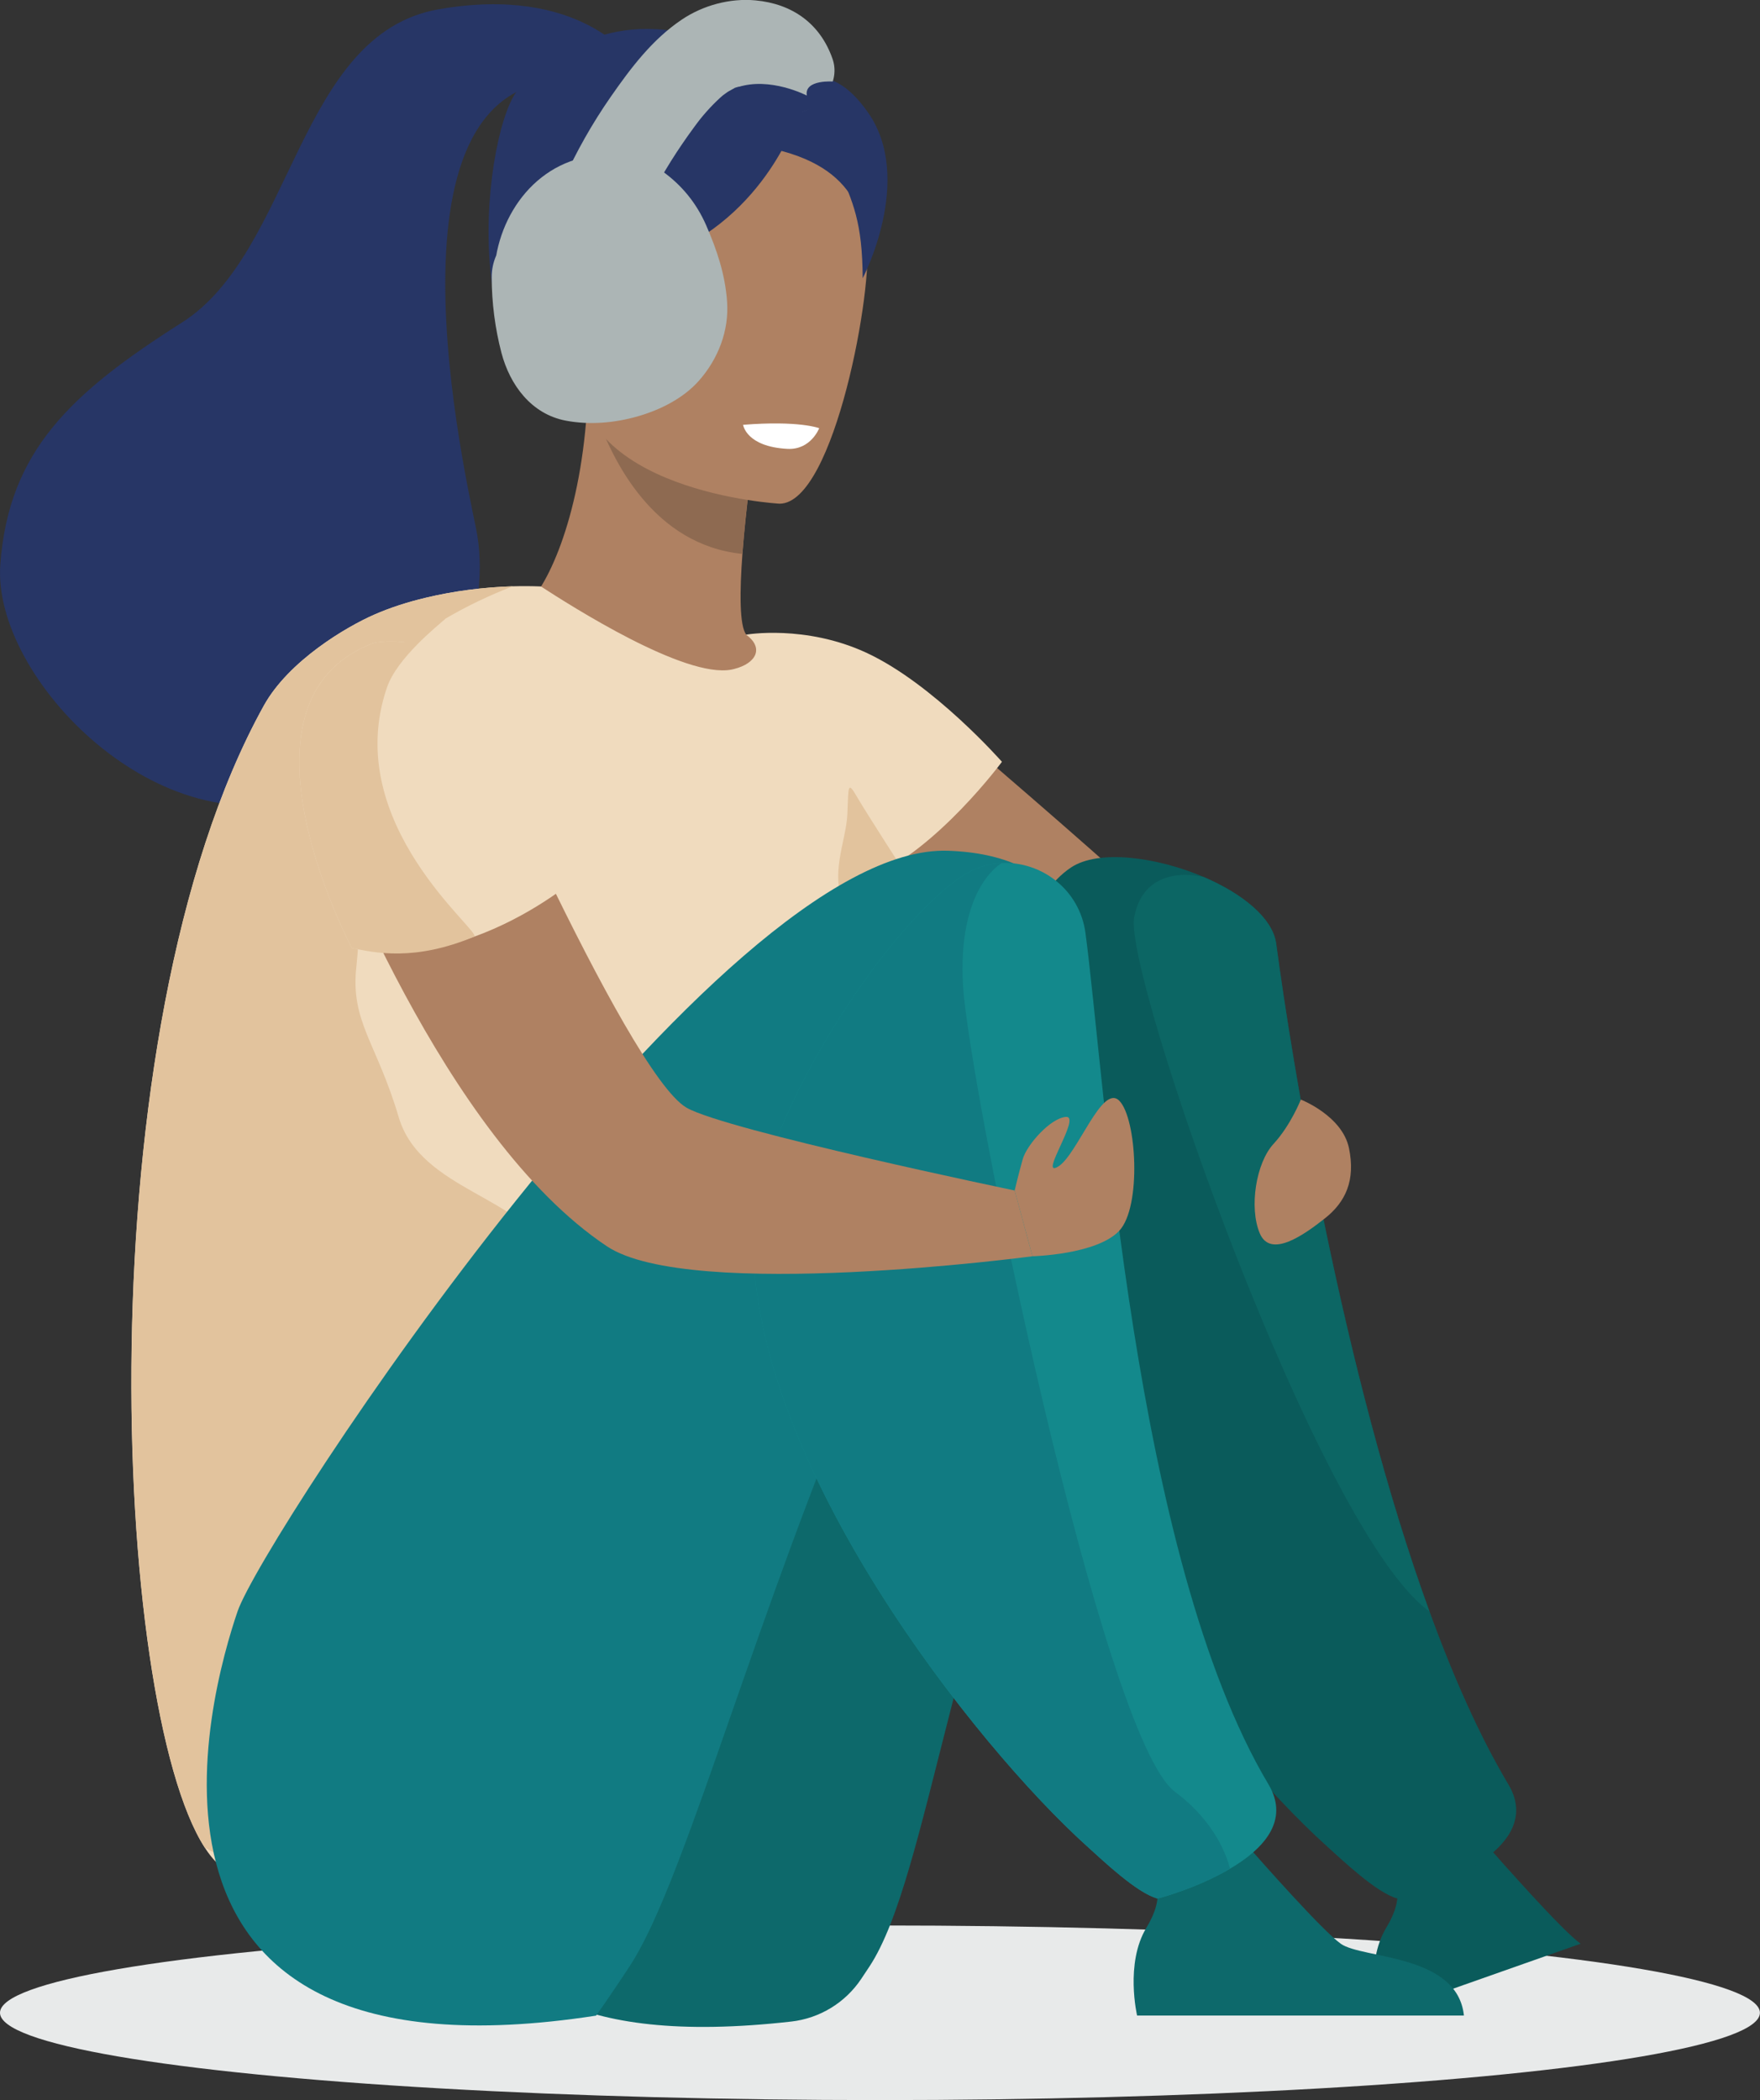 <?xml version="1.0" encoding="UTF-8"?>
<svg id="Camada_2" data-name="Camada 2" xmlns="http://www.w3.org/2000/svg" viewBox="0 0 236.35 281.93">
  <rect x="0" y="0" width="236.35" height="281.93" fill="#333333" stroke="none"/>
  <defs>
    <style>
      .cls-1 {
        fill: #fff;
      }

      .cls-2 {
        fill: #e8eaea;
      }

      .cls-3 {
        fill: #f0dbbe;
      }

      .cls-4 {
        fill: #8e6a51;
      }

      .cls-5 {
        fill: #af8162;
      }

      .cls-6 {
        fill: #e2c39d;
      }

      .cls-7 {
        fill: #acb5b5;
      }

      .cls-8 {
        fill: #117b82;
      }

      .cls-9 {
        fill: #13898c;
      }

      .cls-10 {
        fill: #0a5b5b;
      }

      .cls-11 {
        fill: #0d696b;
      }

      .cls-12 {
        fill: #0c6664;
      }

      .cls-13 {
        fill: #273666;
      }
    </style>
  </defs>
  <g id="Camada_1-2" data-name="Camada 1">
    <g>
      <ellipse class="cls-2" cx="118.17" cy="270.21" rx="118.17" ry="11.72"/>
      <g>
        <path class="cls-13" d="m84.72,7.9s-6.9-9.98-25.83-6.65c-18.94,3.32-19.49,32.55-34.46,42.05C9.46,52.8,1.15,60.57.04,75.81c-1.11,15.24,21.63,38.55,41.86,30.78,20.23-7.78,24.11-25.52,22.03-35.63-2.08-10.12-14.2-65.19,16.14-59.76l4.66-3.29h0Z"/>
        <path class="cls-13" d="m116.23,22.34s-4.35-10.55-19.2-16.37c-14.85-5.82-23.25,1.99-27.23,5.82-4.8,4.62-9.46,42.31,10.26,43.78,19.72,1.47,36.17-33.23,36.17-33.23h0Z"/>
        <path class="cls-5" d="m120.43,91.61s43.79,36.95,43.24,38.99c-.55,2.03-4.8,10.07-14.23,5.91-9.43-4.15-36.47-22.56-35.8-23.46.66-.9,6.79-21.43,6.79-21.43h0Z"/>
        <path class="cls-5" d="m113.8,109.33c-4.53,3.15-10.21,5.74-17.34,7.38-26.73,6.18-36.97-16.42-40.82-31.92,3.65-2.09,7.07-2.55,9.06-2.78,1.93-.23,3.96-.38,5.65-.47,3-2.3,7.47-11.7,8.46-26.32l1.26.34,21.07,5.77s-.96,6.7-1.44,13.03c-.37,4.95-.42,9.69.52,10.84,1.64.36,2.63.59,2.63.59v.02c.29.46,6.4,10.51,10.97,23.52h0Z"/>
        <path class="cls-4" d="m101.13,61.33s-.97,6.69-1.44,13.03c-11.94-1.2-17.47-12.56-19.63-18.79l21.07,5.77h0Z"/>
        <path class="cls-5" d="m104.69,67.62s-28.33-1.56-27.08-19.19c1.24-17.63-1.57-29.7,16.57-29.44,18.14.25,21.18,7.23,22.19,13.21,1.02,5.98-4.27,35.38-11.67,35.42h0Z"/>
        <path class="cls-13" d="m116.55,15.08c-4.2-5.97-7.76-4.98-9.82-3.43-15.61-10.21-27.02,2.39-27.02,2.39-2.94,13.3-13.07,20.3-13.07,20.3,0,0,5.28,4.27,17.9,1.44,16.15-3.63,21.7-17.79,22.45-19.97,1.7,1.78,3.89,2.91,5.57,6.77,2,4.59,3.25,7.25,3.29,14.78,0,0,7-13.33.7-22.28h0Z"/>
        <path class="cls-3" d="m116.96,117.76c1.52,13.65-1.67,9.88-15.83,41.4-11.97,26.65,1.61,50.64,1.61,50.64,0,0-38.11,31.55-60.17,39.85-3.21,1.21-6.08,1.92-8.44,1.98-2.21.05-3.97-.47-5.16-1.7-.5-.52-.99-1.15-1.47-1.89-12.39-19.14-16.45-109.36,7.92-153.3,3.35-6.05,11.13-10.61,14.84-12.23h0c2.07-.91,4.43-1.68,6.97-2.28,3.64-.87,7.63-1.4,11.62-1.52h0c1.27-.04,2.53-.03,3.79.02,4.01,2.59,19.31,12.38,25.59,11.16.07-.01.19-.04.35-.08,2.96-.74,4.07-2.82,1.61-4.61,0,0,7.93-1.38,16.16,2.43,9,4.17,18.2,14.64,18.2,14.64,0,0-8.63,11.69-17.6,15.48h0Z"/>
        <path class="cls-6" d="m42.57,249.66c-1.49,3.28-2.37,5.21-2.37,5.21,0,0-2.29-1.21-6.07-3.24-1.87-1-4.11-2.22-6.62-3.59-12.39-19.14-16.45-109.36,7.92-153.3,3.35-6.05,11.13-10.61,14.84-12.23h0c2.07-.91,4.43-1.68,6.97-2.28,3.64-.87,7.63-1.4,11.62-1.52-.39.15-12.98,4.85-16.43,10.86-3.51,6.1-3.74,32.8-4.57,40.19-.83,7.39,2.73,10.21,5.68,20.21,2.95,10,17.37,10.74,19.96,18.68,2.18,6.7-22.98,63.38-30.93,81h0Z"/>
        <path class="cls-6" d="m121.91,117.76s-5.54-8.57-6.84-10.81c-1.29-2.23-1.11-1.32-1.28,2.38-.17,3.71-2.56,8.33-.18,12.58,2.38,4.25,8.29-4.15,8.29-4.15h0Z"/>
        <path class="cls-11" d="m106.24,271.39c3.83-.43,7.28-2.53,9.42-5.74.34-.51.7-1.05,1.09-1.64,8.02-12.14,11.14-49.31,29.17-88.91,4.39-9.64,20.16-11.37,24.46-22.27,0,0,10.58-35.32-20.26-36.37-30.84-1.04-82.59,98.29-83.41,108.71-.79,10.09-20.39,52.98,39.52,46.22h0Z"/>
        <path class="cls-10" d="m184.91,270.58s-1.64-7,1.24-11.77c2.55-4.21,1.57-6.61-.32-10.1,1.99.81,4.56,1.56,7.39,1.39,2.19-.12,4.5-1.12,6.53-2.3,1.89,2.15,9.98,11.32,12.51,13.14"/>
        <path class="cls-10" d="m187.66,254.87c-2.77-.73-7.39-5.14-9.52-7.06-14.78-13.32-44.78-51.04-44.78-81.29,0-14.74-.26-42.9,10.46-50.06,3.69-2.46,11.51-1.44,17.89,1.3,5.06,2.18,9.21,5.45,9.68,8.92,2.07,15.59,8.9,57.58,20.58,89.65,3.17,8.71,6.7,16.69,10.59,23.22,5.87,9.84-14.79,15.35-14.9,15.32h0Z"/>
        <path class="cls-8" d="m80.06,270.58s1.63-2.26,4.46-6.56c3.38-5.11,7.11-15.17,11.64-28.07,4.76-13.54,10.41-30.2,17.47-47.53,2.18-5.35,4.49-10.76,6.95-16.17,4.39-9.64,16.48-8.31,20.78-19.21,0,0,16.78-37.78-14.06-38.83-30.84-1.04-92.03,92.22-95.4,102.12-3.69,10.82-19.08,64.63,48.16,54.26h0Z"/>
        <path class="cls-11" d="m196.59,270.58h-43.89s-1.64-7,1.24-11.77c2.55-4.21,1.57-6.61-.32-10.1,1.99.81,4.56,1.56,7.39,1.39,2.19-.12,4.5-1.12,6.53-2.3,1.89,2.15,9.98,11.32,12.51,13.14,2.87,2.06,15.66,1.33,16.54,9.64"/>
        <path class="cls-9" d="m165.18,250.87c-4.43,2.62-9.64,4-9.74,4-2.77-.73-7.38-5.14-9.51-7.06-14.78-13.32-44.79-51.04-44.79-81.29,0-14.74,17.31-41.72,28.03-48.88,1.7-1.13,3.54-1.7,5.37-1.78,5.31-.24,10.45,3.56,11.23,9.41,2.64,19.81,6.37,83.76,24.57,114.27,2.93,4.91-.75,8.74-5.16,11.33h0Z"/>
        <path class="cls-1" d="m110,57.48s-2.68-1.05-10.21-.45c0,0,.4,2.94,5.96,3.23,3.15.16,4.26-2.78,4.26-2.78h0Z"/>
        <path class="cls-8" d="m165.18,250.87c-4.43,2.62-9.64,4-9.74,4-2.77-.73-7.38-5.14-9.51-7.06-14.78-13.32-44.79-51.04-44.79-81.29,0-14.74,17.31-41.72,28.03-48.88,1.7-1.13,3.54-1.7,5.37-1.78-.48.28-5.93,3.67-5.22,16.39.74,13.3,18.68,101,28.45,108.28,4.05,3.01,6.46,6.77,7.42,10.34h0Z"/>
        <path class="cls-5" d="m138.65,168.65s8.64-.21,11.66-3.43c3.01-3.22,2.34-15.09,0-17.45-2.34-2.36-5.67,7.39-8.26,8.87-2.59,1.48,3.19-6.83,1.11-6.7-2.08.14-5.27,3.74-5.82,5.68-.55,1.94-1.08,4.2-1.08,4.2l2.39,8.83h0Z"/>
        <path class="cls-5" d="m60.59,89.5s23.5,54.48,31.6,59.2c5.24,3.04,44.07,11.12,44.07,11.12l2.39,8.83s-45.95,6.13-57.15-1.34c-22.1-14.75-37.11-55.28-39.6-60.73-2.49-5.45,4.6-22.39,18.69-17.09h0Z"/>
        <path class="cls-3" d="m77.57,117.76s-5.16,4.54-12.66,7.52c-1.47.58-3.03,1.11-4.65,1.52-1.29.34-2.62.6-3.99.78-2.89.37-5.93.34-9.02-.31,0,0-17.69-33.26,2.95-40.96,0,0,.48-.11,1.31-.17.68-.05,1.6-.06,2.69.05.32.04.66.08,1.01.14,6.45,1.07,17.41,6.69,22.34,31.43h0Z"/>
        <path class="cls-6" d="m63.67,125.75c-8.03,3.34-13.33,2.16-16.42,1.52,0,0-17.69-33.26,2.95-40.96,0,0,.48-.11,1.31-.17.68-.05,1.6-.06,2.69.05.32.04,5.28-3.2,5.64-3.14-1.16,1.02-6.51,5.3-7.86,9.2-6.35,18.39,12.96,32.97,11.68,33.5h0Z"/>
        <path class="cls-12" d="m191.96,216.33c-14.85-10.53-41.13-85.64-39.65-93.22,1.49-7.58,9.38-5.35,9.38-5.35h0c5.06,2.17,9.21,5.44,9.68,8.92,2.07,15.59,8.9,57.58,20.58,89.65h0Z"/>
        <path class="cls-5" d="m174.68,147.61s5.56,2.16,6.47,6.51c.91,4.36-.47,7.26-3.23,9.44-2.76,2.18-7.3,5.45-8.75,2-1.45-3.45-.5-9.44,1.84-11.98,2.34-2.54,3.68-5.97,3.68-5.97h0Z"/>
        <g>
          <path class="cls-7" d="m73.98,39.61c-.39-2.94.08-6.1,1.89-8.45,1.81-2.34,5.14-3.61,7.89-2.5,2.79,1.13,4.22,4.18,5.22,7.01.97,2.75,1.77,5.84.59,8.51-1.5,3.39-5.6,4.74-9.29,5.08-1.52.14-3.22.11-4.33-.94-.7-.67-1.03-1.63-1.29-2.56-.77-2.76-1.15-5.63-1.15-8.5"/>
          <path class="cls-7" d="m81.48,39.61c-.15-1.22-.16-2.42-.02-3.63l-.27,1.99c.14-.98.39-1.92.76-2.84l-.76,1.79c.31-.71.69-1.35,1.15-1.97l-1.17,1.52c.38-.47.79-.88,1.25-1.27l-1.52,1.17c.56-.43,1.14-.78,1.79-1.07l-1.79.76c.65-.26,1.29-.44,1.99-.53l-1.99.27c.49-.04.96-.04,1.45,0l-1.99-.27c.49.07.95.19,1.41.36l-1.79-.76c.53.23,1.01.51,1.47.86l-1.52-1.17c.52.42.97.89,1.39,1.42l-1.17-1.52c.71.95,1.25,1.99,1.73,3.08l-.76-1.79c.77,1.85,1.42,3.78,1.72,5.77l-.27-1.99c.1.81.12,1.6.04,2.41l.27-1.99c-.1.69-.27,1.34-.53,1.98l.76-1.79c-.24.51-.52.97-.87,1.42l1.17-1.52c-.36.43-.74.8-1.17,1.16l1.52-1.17c-.68.52-1.4.93-2.18,1.28l1.79-.76c-1.35.57-2.76.91-4.22,1.12l1.99-.27c-1.01.13-2.01.2-3.02.09l1.99.27c-.4-.07-.78-.16-1.16-.3l1.79.76c-.28-.13-.52-.26-.77-.44l1.52,1.17c-.25-.21-.44-.42-.65-.68l1.17,1.52c-.18-.28-.32-.55-.46-.85l.76,1.79c-.68-1.72-1.02-3.62-1.27-5.44l.27,1.99c-.18-1.43-.28-2.85-.28-4.29-.02-3.92-3.44-7.68-7.5-7.5s-7.52,3.3-7.5,7.5c.01,3.39.45,6.84,1.31,10.12,1.14,4.32,4.01,8.22,8.64,9.1,3.21.61,6.6.31,9.74-.6,2.97-.86,6.04-2.4,8.12-4.74,2.58-2.91,4.08-6.7,3.8-10.64-.26-3.65-1.36-6.92-2.81-10.25-1.3-2.97-3.28-5.4-5.92-7.28-3.1-2.21-7.24-2.63-10.87-1.74-8.02,1.98-12.52,10.55-11.56,18.39.25,2.06.67,3.78,2.2,5.3,1.3,1.3,3.44,2.28,5.3,2.2s3.95-.72,5.3-2.2c1.25-1.36,2.43-3.38,2.2-5.3h0Z"/>
        </g>
        <path class="cls-7" d="m85.53,30.18c1.53-3.37,3.3-6.63,5.33-9.73.49-.74.99-1.48,1.5-2.2.26-.36.52-.72.78-1.08.12-.16,1.03-1.39.17-.25,1-1.35,2.14-2.64,3.37-3.77.13-.12,1.18-1.03.48-.45s.38-.25.54-.35c.33-.21.69-.37,1.02-.58.39-.19.23-.13-.48.18.24-.09.49-.18.74-.25.21-.06,1.16-.11,1.31-.29-.1.11-1.86.16-.82.12.21,0,.41-.03.62-.03.45-.01.93.1,1.37.06-1.59.14-1.18-.22-.57-.04.16.05.55.24.72.21-.98-.44-1.21-.53-.68-.28l.22.12c.87.4-.96-.96-.33-.29.9.96-.35-.6-.11-.21.7,1.11-.37-1.18,0-.12.99,2.83,3.98,5.02,7.07,4.02,2.8-.91,5.08-4.03,4.02-7.07-1.66-4.75-5.41-7.39-10.35-7.85-3.42-.32-7.06.67-9.89,2.58-3.96,2.66-6.84,6.48-9.54,10.36-2.5,3.59-4.65,7.41-6.45,11.39-1.24,2.73-.87,6.31,2.06,7.87,2.52,1.33,6.54.86,7.87-2.06h0Z"/>
        <path class="cls-13" d="m111.98,10.95s-4.02-.33-3.63,1.88c0,0-4.94-2.58-9.32-1.11-3.36,1.13,4.76,4.8,4.76,4.8l7.45-2.8.73-2.77Z"/>
      </g>
    </g>
  </g>
</svg>